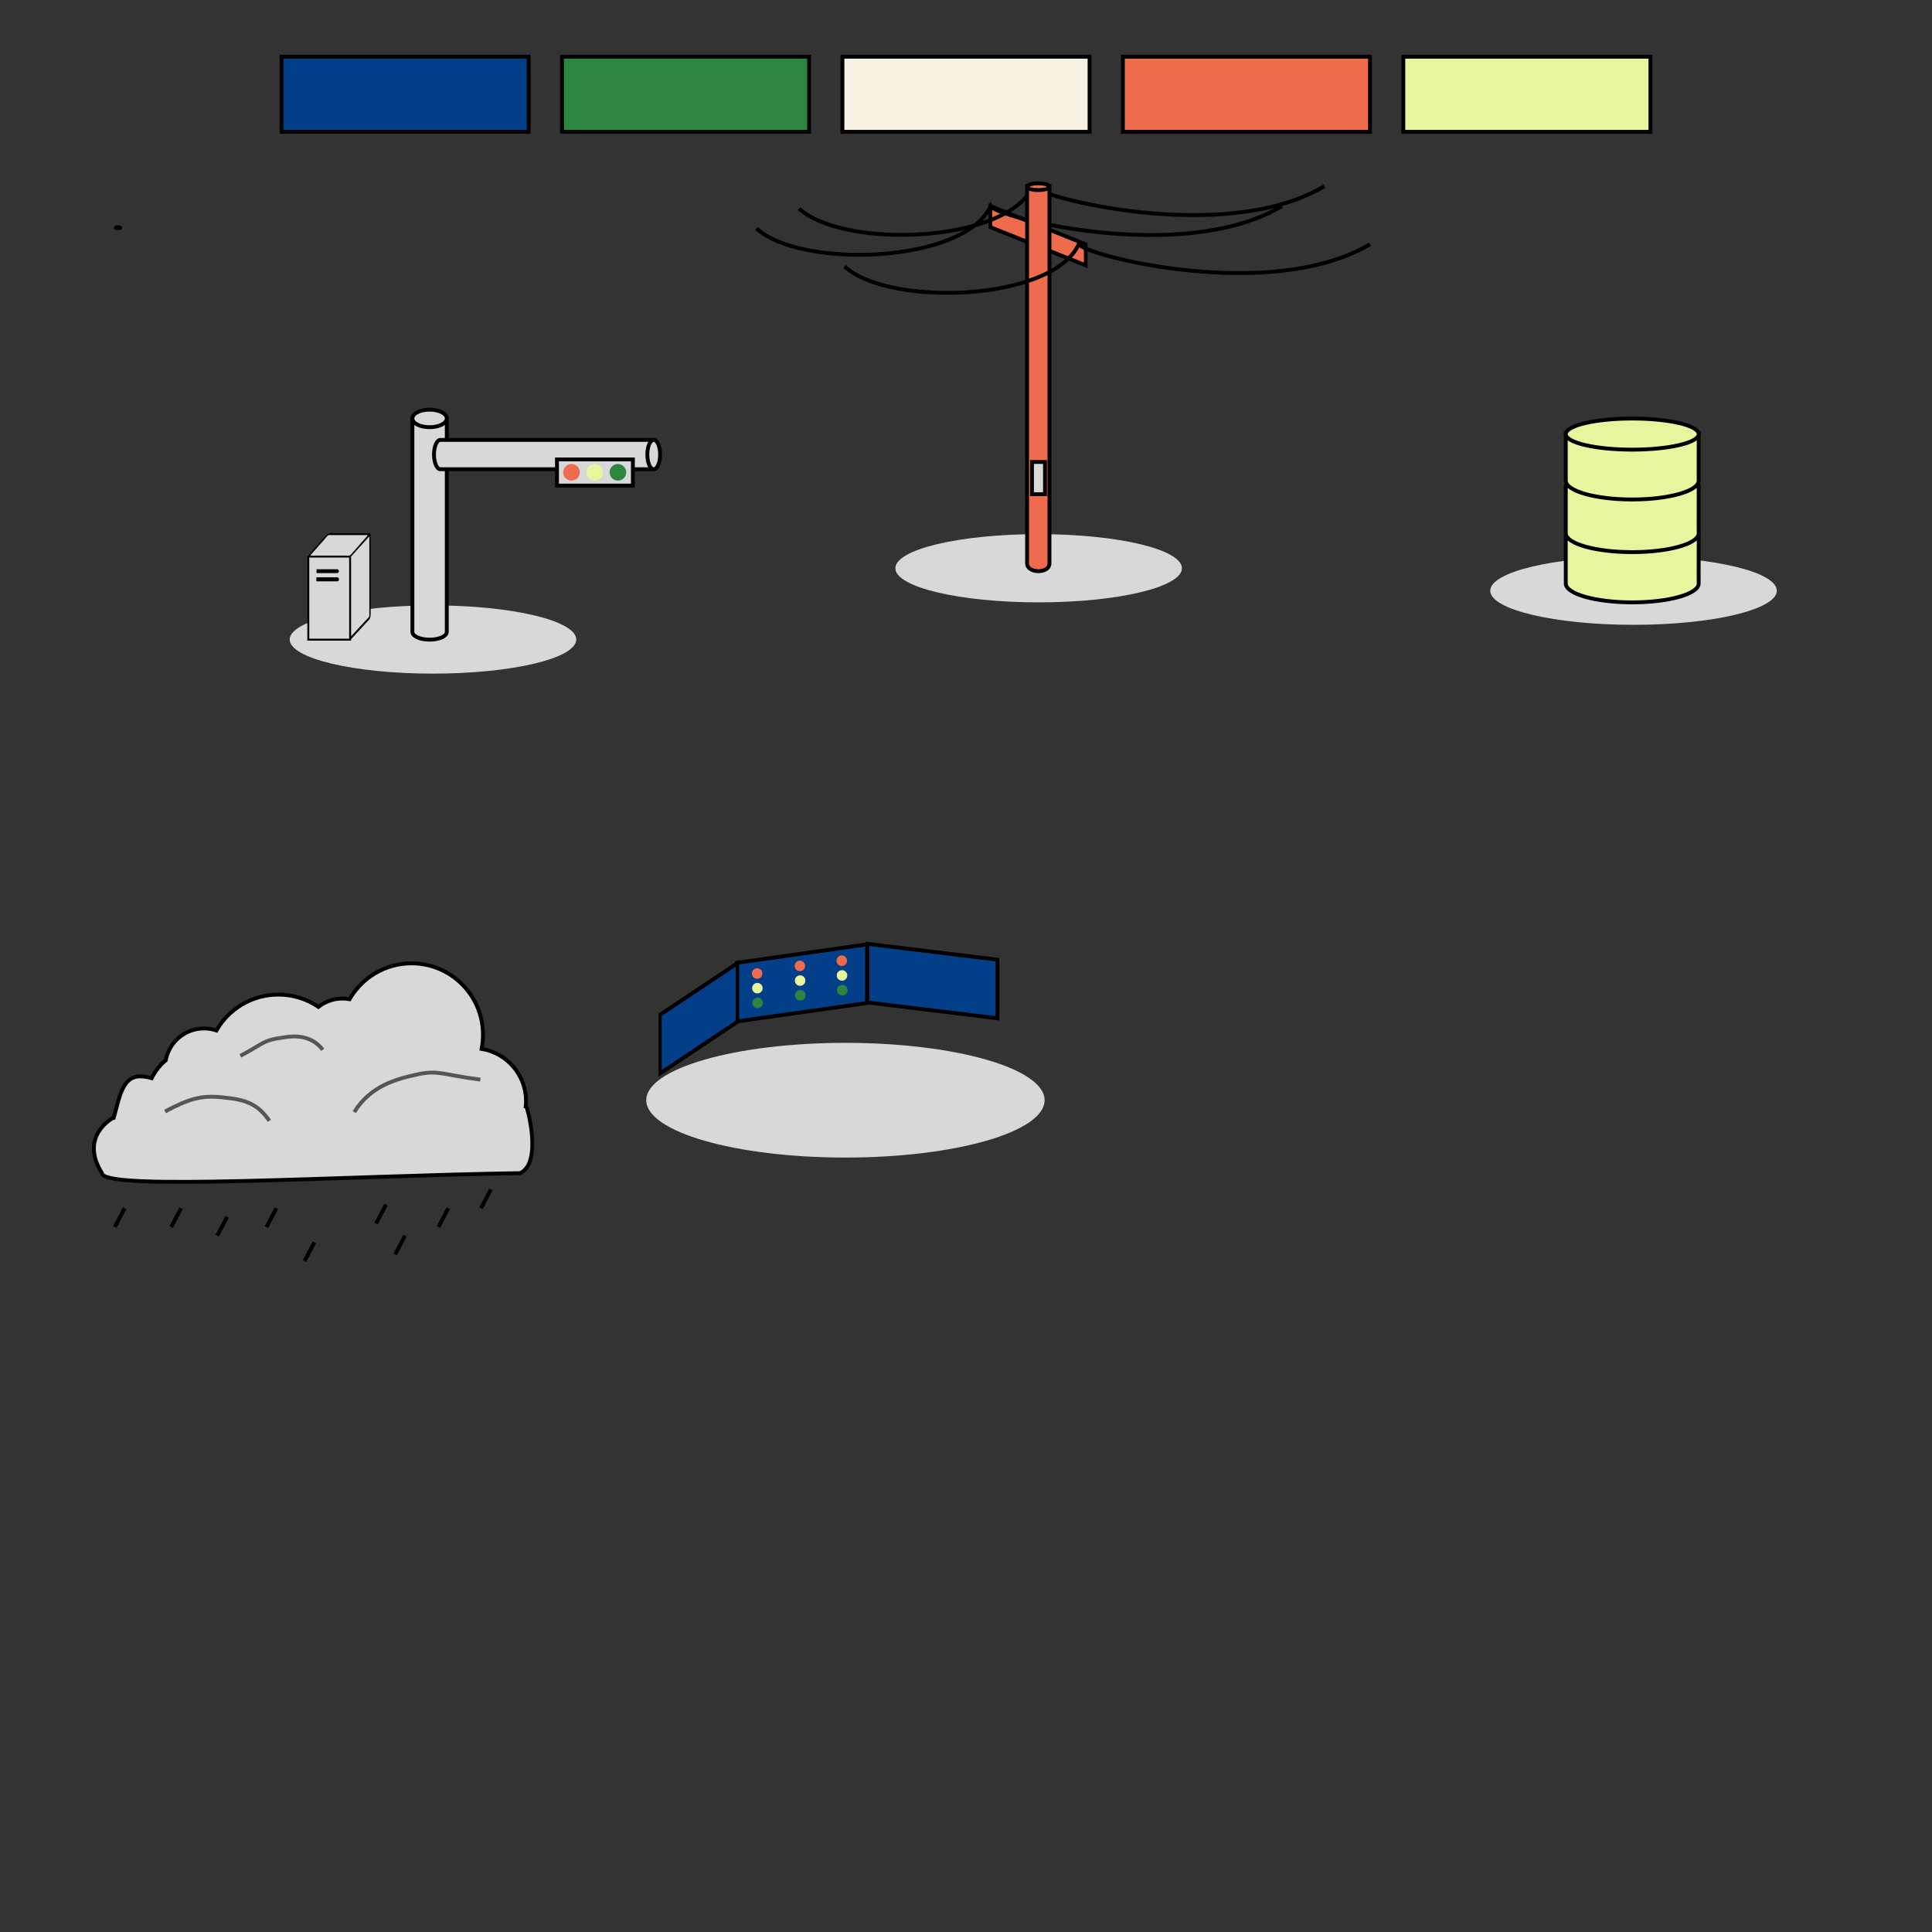 <?xml version="1.0" encoding="utf-8"?>
<svg viewBox="0 0 500 500" xmlns="http://www.w3.org/2000/svg">
  <rect x="0" y="0" width="500" height="500" fill="#333333" stroke="none"/>
  <rect x="72.864" y="14.677" width="63.957" height="19.438" style="stroke: rgb(0, 0, 0); fill: rgb(3, 63, 136);"/>
  <rect x="290.6" y="14.677" width="63.957" height="19.438" style="stroke: rgb(0, 0, 0); fill: rgb(238, 108, 77);"/>
  <rect x="145.442" y="14.677" width="63.957" height="19.438" style="stroke: rgb(0, 0, 0); fill: rgb(46, 133, 64);"/>
  <rect x="218.021" y="14.677" width="63.957" height="19.438" style="stroke: rgb(0, 0, 0); fill: rgb(248, 244, 227);"/>
  <rect x="363.179" y="14.677" width="63.957" height="19.438" style="stroke: rgb(0, 0, 0); fill: rgb(231, 245, 158);"/>
  <ellipse style="fill: rgb(216, 216, 216);" cx="112.051" cy="165.505" rx="37.081" ry="8.829"/>
  <path d="M 111.177 165.544 C 108.747 165.544 106.77 164.671 106.729 163.587 L 106.729 108.559 L 115.626 108.559 L 115.626 163.587 C 115.585 164.671 113.61 165.544 111.177 165.544 Z" style="fill: rgb(216, 216, 216); stroke: rgb(0, 0, 0);"/>
  <ellipse style="fill: rgb(216, 216, 216); stroke: rgb(0, 0, 0);" cx="111.178" cy="108.287" rx="4.449" ry="2.272"/>
  <path d="M 113.971 121.439 C 113.057 121.439 112.316 119.74 112.316 117.645 C 112.316 115.55 113.057 113.851 113.971 113.851 C 114.316 113.851 168.838 113.851 168.838 113.851 L 168.838 121.439 C 114.205 121.411 114.089 121.439 113.971 121.439 Z" style="fill: rgb(216, 216, 216); stroke: rgb(0, 0, 0);"/>
  <ellipse style="fill: rgb(216, 216, 216); stroke: rgb(0, 0, 0);" cx="30.531" cy="58.937" rx="0.565" ry="0.124"/>
  <ellipse style="fill: rgb(216, 216, 216); stroke: rgb(0, 0, 0);" cx="169.183" cy="117.645" rx="1.655" ry="3.794"/>
  <rect x="144.145" y="118.9" width="19.646" height="6.772" style="fill: rgb(216, 216, 216); stroke: rgb(0, 0, 0);"/>
  <ellipse style="fill: rgb(238, 108, 77);" cx="147.911" cy="122.236" rx="2.149" ry="2.149"/>
  <ellipse style="fill: rgb(231, 245, 158);" cx="153.911" cy="122.236" rx="2.149" ry="2.149"/>
  <ellipse style="fill: rgb(46, 133, 64);" cx="159.911" cy="122.236" rx="2.149" ry="2.149"/>
  <rect x="133.493" y="97.775" width="7.832" height="14.592" style="fill: rgb(216, 216, 216); stroke: rgb(0, 0, 0); stroke-width: 0.5px;" transform="matrix(0.679, -0.734, 0, 1.473, -0.208, 97.969)" rx="0.357" ry="0.357"/>
  <rect x="79.789" y="138.234" width="10.823" height="5.812" style="fill: rgb(216, 216, 216); stroke: rgb(0, 0, 0); stroke-width: 0.5px;" transform="matrix(1, 0, -0.879, 1, 126.61, 0)" rx="0.455" ry="0.455"/>
  <rect x="79.789" y="144.046" width="10.823" height="21.498" style="fill: rgb(216, 216, 216); stroke: rgb(0, 0, 0); stroke-width: 0.5px;"/>
  <path style="fill: rgb(216, 216, 216); stroke: rgb(0, 0, 0);" d="M 81.917 147.821 C 81.917 147.821 87.536 147.821 87.395 147.821"/>
  <path style="fill: rgb(216, 216, 216); stroke: rgb(0, 0, 0);" d="M 81.917 149.927 C 81.917 149.927 87.536 149.927 87.395 149.927"/>
  <path style="fill: rgb(216, 216, 216); stroke: rgb(0, 0, 0);" d="M 81.917 149.927 C 81.917 149.927 87.536 149.927 87.395 149.927"/>
  <ellipse style="fill: rgb(216, 216, 216);" cx="205.919" cy="287.823" rx="37.081" ry="8.829" transform="matrix(1, 0, 0, 1, 62.881, -140.76)"/>
  <ellipse style="fill: rgb(216, 216, 216);" cx="422.756" cy="152.875" rx="37.081" ry="8.829"/>
  <ellipse style="fill: rgb(216, 216, 216);" cx="218.795" cy="284.732" rx="51.547" ry="14.843"/>
  <rect x="239.911" y="86.646" width="26.58" height="5.059" style="stroke: rgb(0, 0, 0); fill: rgb(238, 108, 77);" transform="matrix(0.928, 0.372, 0, 1.077, 33.675, -129.227)"/>
  <path style="stroke: rgb(0, 0, 0); fill: none;" d="M 342.753 48.195 C 316.884 63.531 268.596 50.967 267.376 48.195 C 260.565 63.081 218.194 64.461 206.784 53.96"/>
  <path style="stroke: rgb(0, 0, 0); fill: none;" d="M 331.75 53.351 C 305.881 68.687 257.593 56.123 256.373 53.351 C 249.562 68.237 207.191 69.617 195.781 59.116"/>
  <path d="M 268.743 147.821 C 267.163 147.821 265.768 147.05 265.813 145.78 L 265.813 48.195 L 271.598 48.195 L 271.598 145.78 C 271.644 147.05 270.325 147.821 268.743 147.821 Z" style="stroke: rgb(0, 0, 0); fill: rgb(238, 108, 77);"/>
  <ellipse style="stroke: rgb(0, 0, 0); fill: rgb(238, 108, 77);" cx="268.706" cy="48.322" rx="2.894" ry="0.873"/>
  <rect x="267.077" y="119.558" width="3.368" height="8.338" style="fill: rgb(216, 216, 216); stroke: rgb(0, 0, 0);"/>
  <path style="stroke: rgb(0, 0, 0); fill: none;" d="M 354.557 63.199 C 328.688 78.535 280.4 65.971 279.18 63.199 C 272.369 78.085 229.998 79.465 218.588 68.964"/>
  <path d="M 405.223 138.803 L 439.62 138.803 C 439.598 150.72 439.62 150.862 439.62 151.006 C 439.62 153.705 431.92 155.892 422.421 155.892 C 412.922 155.892 405.222 153.705 405.222 151.006 C 405.223 150.579 405.223 138.803 405.223 138.803 Z" style="stroke: rgb(0, 0, 0); fill: rgb(231, 245, 158);"/>
  <path d="M 405.223 125.801 L 439.62 125.801 C 439.598 137.718 439.62 137.86 439.62 138.004 C 439.62 140.703 431.92 142.89 422.421 142.89 C 412.922 142.89 405.222 140.703 405.222 138.004 C 405.223 137.577 405.223 125.801 405.223 125.801 Z" style="stroke: rgb(0, 0, 0); fill: rgb(231, 245, 158);"/>
  <path d="M 405.223 112.178 L 439.62 112.178 C 439.598 124.095 439.62 124.237 439.62 124.381 C 439.62 127.08 431.92 129.267 422.421 129.267 C 412.922 129.267 405.222 127.08 405.222 124.381 C 405.223 123.954 405.223 112.178 405.223 112.178 Z" style="stroke: rgb(0, 0, 0); fill: rgb(231, 245, 158);"/>
  <ellipse style="stroke: rgb(0, 0, 0); fill: rgb(231, 245, 158);" cx="422.421" cy="112.344" rx="17.199" ry="4.025"/>
  <rect x="240.35" y="229.753" width="33.95" height="15.021" style="stroke: rgb(0, 0, 0); fill: rgb(3, 63, 136);" transform="matrix(0.99, -0.14, 0, 1.01, -47.183, 50.758)"/>
  <rect x="169.888" y="193.037" width="23.997" height="12.621" style="stroke: rgb(0, 0, 0); fill: rgb(3, 63, 136);" transform="matrix(0.832, -0.555, 0, 1.202, 29.504, 124.858)"/>
  <rect x="239.751" y="230.328" width="33.865" height="15.058" style="stroke: rgb(0, 0, 0); fill: rgb(3, 63, 136);" transform="matrix(0.993, 0.121, 0, 1.007, -13.567, -16.683)"/>
  <g transform="matrix(1, 0, 0, 1, -37.061, 54.298)">
    <path d="M 73.274 224.264 C 74.337 224.264 75.362 224.429 76.324 224.734 C 77.189 222.94 78.434 221.362 79.953 220.106 C 80.811 215.414 84.919 211.858 89.859 211.858 C 90.981 211.858 92.059 212.041 93.067 212.38 C 96.26 206.834 102.246 203.1 109.105 203.1 C 112.947 203.1 116.516 204.272 119.473 206.277 C 121.186 204.929 123.347 204.124 125.697 204.124 C 126.323 204.124 126.936 204.181 127.53 204.29 C 130.723 198.745 136.709 195.012 143.567 195.012 C 153.78 195.012 162.06 203.292 162.06 213.505 C 162.06 214.751 161.937 215.968 161.702 217.145 C 168.223 218.206 173.2 223.864 173.2 230.685 C 173.2 231.128 173.179 231.566 173.138 231.998 L 173.2 231.998 C 173.481 231.87 177.528 246.647 171.669 249.31 C 125.131 250.023 63.556 254.024 63.447 249.31 C 57.419 239.68 66.298 234.956 66.503 234.943 C 67.829 230.508 68.516 224.264 73.274 224.264 Z" style="fill: rgb(216, 216, 216); stroke: rgb(0, 0, 0);"/>
    <path style="fill: rgb(216, 216, 216); stroke: rgba(0, 0, 0, 0.6);" d="M 79.789 233.344 C 85.888 230.147 89.1 229.049 94.785 229.721 C 100.577 230.239 103.737 231.361 106.773 235.761"/>
    <path style="fill: rgb(216, 216, 216); stroke: rgba(0, 0, 0, 0.6);" d="M 128.739 233.51 C 133.007 226.65 139.638 224.939 145.233 223.727 C 150.526 222.58 151.687 223.868 161.383 225.105"/>
    <path style="fill: rgb(216, 216, 216); stroke: rgba(0, 0, 0, 0.6);" d="M 99.257 218.957 C 105.356 215.76 104.915 214.921 110.59 214.169 C 111.963 213.987 117.201 212.952 120.58 217.378"/>
  </g>
  <line style="fill: rgb(216, 216, 216); stroke: rgb(0, 0, 0);" x1="32.262" y1="312.691" x2="29.701" y2="317.559"/>
  <line style="fill: rgb(216, 216, 216); stroke: rgb(0, 0, 0);" x1="46.864" y1="312.691" x2="44.303" y2="317.559"/>
  <line style="fill: rgb(216, 216, 216); stroke: rgb(0, 0, 0);" x1="71.537" y1="312.691" x2="68.976" y2="317.559"/>
  <line style="fill: rgb(216, 216, 216); stroke: rgb(0, 0, 0);" x1="99.885" y1="311.782" x2="97.324" y2="316.65"/>
  <line style="fill: rgb(216, 216, 216); stroke: rgb(0, 0, 0);" x1="81.356" y1="321.518" x2="78.795" y2="326.386"/>
  <line style="fill: rgb(216, 216, 216); stroke: rgb(0, 0, 0);" x1="58.788" y1="314.908" x2="56.227" y2="319.776"/>
  <line style="fill: rgb(216, 216, 216); stroke: rgb(0, 0, 0);" x1="116.022" y1="312.691" x2="113.461" y2="317.559"/>
  <line style="fill: rgb(216, 216, 216); stroke: rgb(0, 0, 0);" x1="104.824" y1="319.776" x2="102.263" y2="324.644"/>
  <line style="fill: rgb(216, 216, 216); stroke: rgb(0, 0, 0);" x1="127.039" y1="307.823" x2="124.478" y2="312.691"/>
  <g transform="matrix(0.01, 0.634, -0.634, 0.01, 355.565, 122.494)" style="">
    <ellipse style="fill: rgb(238, 108, 77);" cx="200.151" cy="254.922" rx="2.149" ry="2.149"/>
    <ellipse style="fill: rgb(231, 245, 158);" cx="206.151" cy="254.922" rx="2.149" ry="2.149"/>
    <ellipse style="fill: rgb(46, 133, 64);" cx="212.151" cy="254.922" rx="2.149" ry="2.149"/>
  </g>
  <g transform="matrix(0.01, 0.634, -0.634, 0.01, 366.626, 120.526)" style="">
    <ellipse style="fill: rgb(238, 108, 77);" cx="200.151" cy="254.922" rx="2.149" ry="2.149"/>
    <ellipse style="fill: rgb(231, 245, 158);" cx="206.151" cy="254.922" rx="2.149" ry="2.149"/>
    <ellipse style="fill: rgb(46, 133, 64);" cx="212.151" cy="254.922" rx="2.149" ry="2.149"/>
  </g>
  <g transform="matrix(0.01, 0.634, -0.634, 0.01, 377.473, 119.19)" style="">
    <ellipse style="fill: rgb(238, 108, 77);" cx="200.151" cy="254.922" rx="2.149" ry="2.149"/>
    <ellipse style="fill: rgb(231, 245, 158);" cx="206.151" cy="254.922" rx="2.149" ry="2.149"/>
    <ellipse style="fill: rgb(46, 133, 64);" cx="212.151" cy="254.922" rx="2.149" ry="2.149"/>
  </g>
</svg>